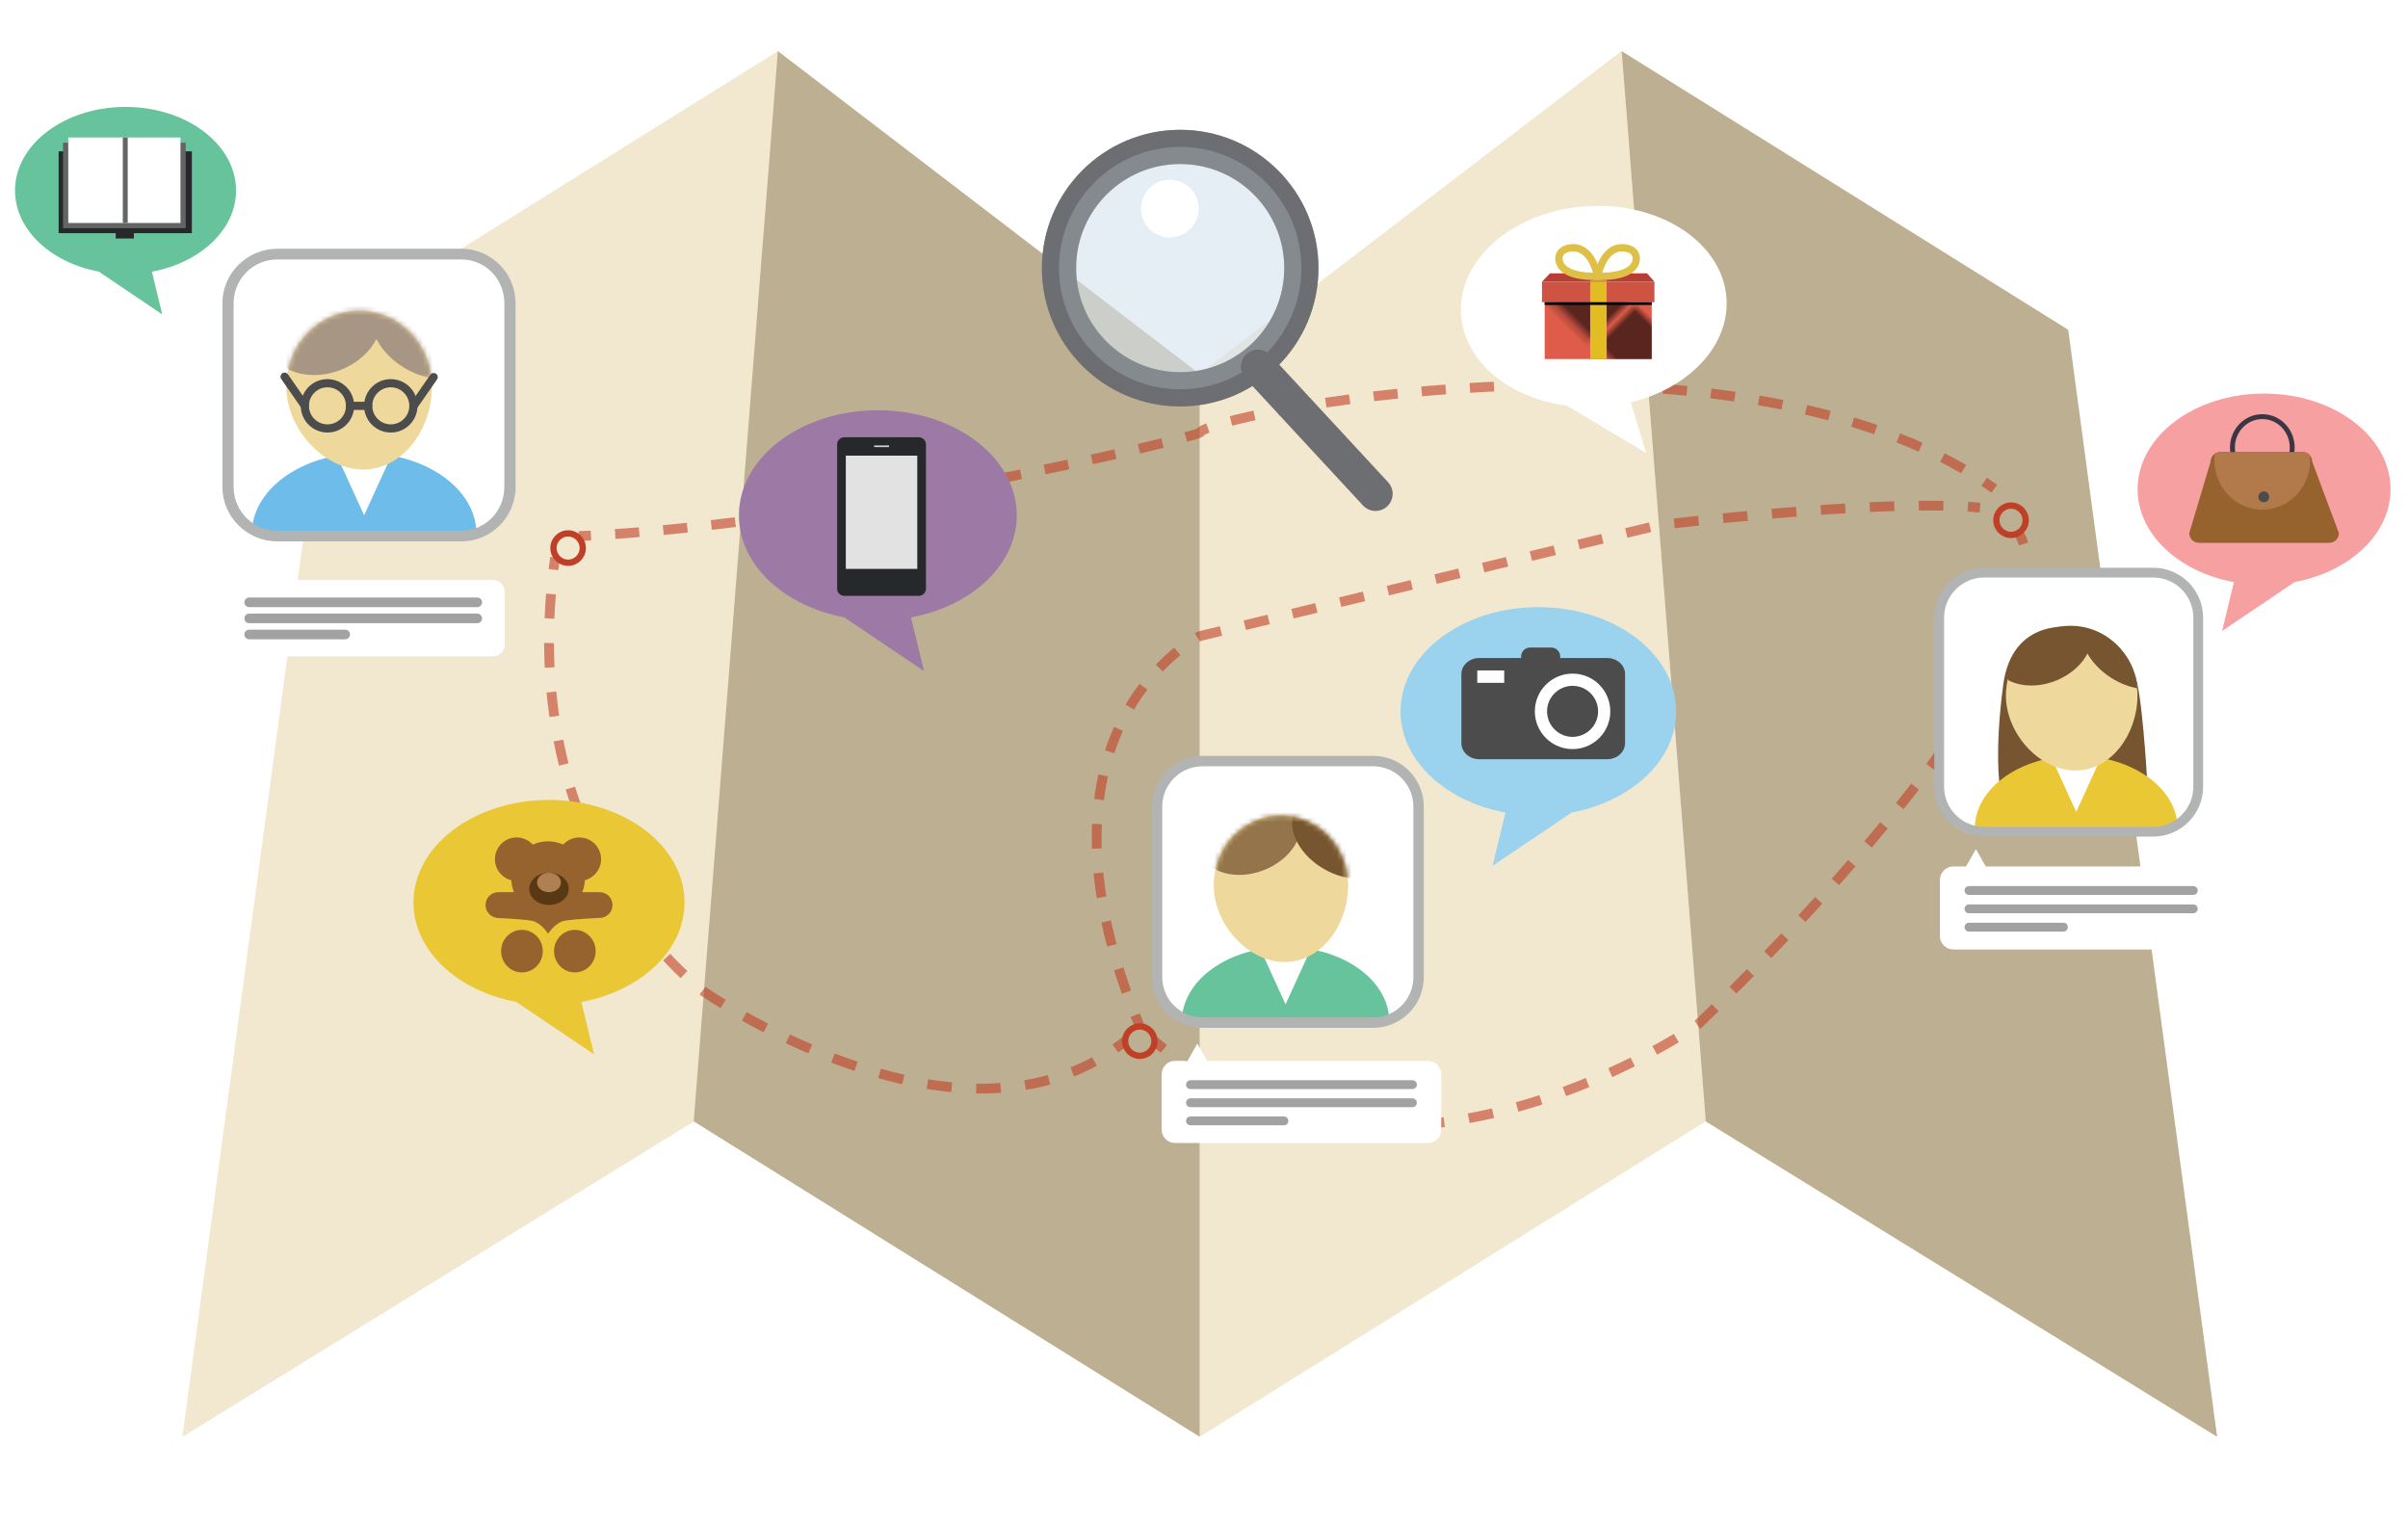<?xml version="1.0" encoding="UTF-8"?>
<!-- Generator: Adobe Illustrator 17.0.0, SVG Export Plug-In . SVG Version: 6.00 Build 0)  -->
<!DOCTYPE svg PUBLIC "-//W3C//DTD SVG 1.1//EN" "http://www.w3.org/Graphics/SVG/1.1/DTD/svg11.dtd">
<svg version="1.1" id="Layer_1" xmlns="http://www.w3.org/2000/svg" xmlns:xlink="http://www.w3.org/1999/xlink" x="0px" y="0px" width="492.664px" height="311.639px" viewBox="0 0 492.664 311.639" enable-background="new 0 0 492.664 311.639" xml:space="preserve">
<pattern x="-176.336" y="-137.361" width="139.333" height="150.035" patternUnits="userSpaceOnUse" id="New_Pattern_Swatch_1" viewBox="0 -150.035 139.333 150.035" overflow="visible">
	<g>
		<polygon fill="none" points="0,0 139.333,0 139.333,-150.035 0,-150.035   "/>
		<polygon points="7.333,0 0,0 0,-150.035 7.333,-150.035   "/>
		<polygon points="22,0 14.667,0 14.667,-150.035 22,-150.035   "/>
		<polygon points="36.667,0 29.333,0 29.333,-150.035 36.667,-150.035   "/>
		<polygon points="51.333,0 44,0 44,-150.035 51.333,-150.035   "/>
		<polygon points="66,0 58.667,0 58.667,-150.035 66,-150.035   "/>
		<polygon points="80.667,0 73.333,0 73.333,-150.035 80.667,-150.035   "/>
		<polygon points="95.333,0 88,0 88,-150.035 95.333,-150.035   "/>
		<polygon points="110,0 102.667,0 102.667,-150.035 110,-150.035   "/>
		<polygon points="124.667,0 117.333,0 117.333,-150.035 124.667,-150.035   "/>
		<polygon points="139.333,0 132,0 132,-150.035 139.333,-150.035   "/>
	</g>
</pattern>
<g>
	<g>
		<path fill="#F6E7C6" d="M453.552,295.907c-0.363,0-0.728-0.099-1.05-0.298l-103.555-63.856l-102.329,63.776    c-0.062,0.044-0.125,0.084-0.191,0.121c-0.305,0.169-0.642,0.254-0.979,0.254c-0.091,0-0.183-0.006-0.273-0.019    c-0.245-0.032-0.484-0.11-0.706-0.234c-0.067-0.037-0.131-0.078-0.192-0.122L141.942,231.75l-103.56,63.859    c-0.322,0.199-0.686,0.298-1.05,0.298c-0.379,0-0.758-0.107-1.089-0.322c-0.648-0.422-0.996-1.179-0.893-1.944L65.808,67.207    c0.079-0.59,0.417-1.115,0.923-1.43l91.372-57.015c0.325-0.203,0.692-0.303,1.059-0.303c0.43,0,0.858,0.138,1.216,0.412    l85.07,65.126l84.97-65.05c0.077-0.066,0.159-0.127,0.247-0.182c0.325-0.203,0.694-0.305,1.062-0.305    c0.064,0,0.127,0.003,0.19,0.009c0.188,0.017,0.373,0.061,0.553,0.132c0.147,0.059,0.286,0.134,0.413,0.224l91.27,56.951    c0.506,0.315,0.844,0.84,0.924,1.43l30.458,226.433c0.103,0.766-0.245,1.522-0.894,1.944    C454.311,295.799,453.931,295.907,453.552,295.907z"/>
		<path fill="#FFFFFF" d="M331.733,10.459l0.001,0.007l91.361,57.007l30.457,226.433L348.941,229.4l-103.486,64.497v0.01    l-0.008-0.005l-0.008,0.005v-0.01l-103.491-64.501L37.332,293.907L67.79,67.474l91.372-57.014l86.285,66.057l86.275-66.049    l-0.001-0.008l0.006,0.004L331.733,10.459 M159.162,6.459c-0.733,0-1.467,0.201-2.117,0.606L65.672,64.08    c-1.011,0.631-1.688,1.679-1.847,2.86L33.368,293.374c-0.206,1.532,0.489,3.046,1.786,3.888c0.662,0.43,1.42,0.645,2.179,0.645    c0.727,0,1.455-0.198,2.099-0.595l102.505-63.209l101.235,63.095c0.108,0.074,0.221,0.144,0.337,0.208    c0.604,0.333,1.271,0.499,1.937,0.499c0.168,0,0.336-0.011,0.503-0.032c0.497-0.062,0.986-0.218,1.439-0.468    c0.115-0.064,0.227-0.133,0.334-0.207l101.23-63.092l102.5,63.206c0.644,0.397,1.372,0.595,2.099,0.595    c0.759,0,1.517-0.215,2.179-0.645c1.297-0.842,1.992-2.356,1.786-3.888L427.059,66.94c-0.159-1.181-0.836-2.229-1.847-2.86    L333.973,7.149c-0.197-0.133-0.407-0.25-0.629-0.347c-0.518-0.228-1.068-0.34-1.615-0.34c-0.123,0-0.247,0.006-0.369,0.017    c-0.601,0.055-1.192,0.246-1.726,0.573c-0.167,0.102-0.324,0.215-0.471,0.338l-83.715,64.089L161.594,7.283    C160.879,6.736,160.022,6.459,159.162,6.459L159.162,6.459z"/>
	</g>
	<g>
		<polygon opacity="0.4" fill="#ECE6DD" points="142.003,229.396 37.387,293.907 67.845,67.474 159.217,10.459   "/>
		<polygon fill="#BDAF92" points="348.991,229.396 453.607,293.907 423.149,67.474 331.777,10.459   "/>
		<polygon fill="#BDAF92" points="245.442,76.522 159.149,10.459 141.935,229.396 245.442,293.907   "/>
		<polygon opacity="0.4" fill="#ECE6DD" points="245.494,76.522 331.788,10.459 349.002,229.396 245.494,293.907   "/>
	</g>
	<path fill="#FFFFFF" stroke="#B2B3B3" stroke-width="1.672" stroke-miterlimit="10" d="M104.027,99.63   c0,5.54-4.491,10.032-10.032,10.032H56.378c-5.54,0-10.032-4.491-10.032-10.032V62.012c0-5.54,4.491-10.032,10.032-10.032h37.618   c5.54,0,10.032,4.491,10.032,10.032V99.63z"/>
	<path fill="#6EBCE9" d="M74.499,92.703c-12.689,0-22.975,7.373-22.975,16.467h45.95C97.475,100.076,87.188,92.703,74.499,92.703z"/>
	<polygon fill="#FFFFFF" points="68.691,92.703 80.308,92.703 74.499,105.417  "/>
	<g>
		<path fill="#EFD89C" d="M88.371,79.074c0,8.562-5.817,16.973-14.044,16.973S58.58,87.637,58.58,79.074s6.669-15.503,14.896-15.503    S88.371,70.512,88.371,79.074z"/>
	</g>
	<defs>
		<filter id="Adobe_OpacityMaskFilter" filterUnits="userSpaceOnUse" x="54.972" y="58.001" width="44.591" height="19.65">
			<feColorMatrix type="matrix" values="1 0 0 0 0  0 1 0 0 0  0 0 1 0 0  0 0 0 1 0"/>
		</filter>
	</defs>
	<mask maskUnits="userSpaceOnUse" x="54.972" y="58.001" width="44.591" height="19.65" id="SVGID_1_">
		<g filter="url(#Adobe_OpacityMaskFilter)">
			<ellipse fill="#EFD89C" cx="73.5" cy="78.455" rx="14.791" ry="14.897"/>
		</g>
	</mask>
	<g mask="url(#SVGID_1_)">
		<g>
			<g>
				<path fill="#A89685" d="M70.661,75.257c-5.908,2.788-12.575,1.523-14.893-2.826c-2.317-4.349,0.593-10.134,6.501-12.922      c5.908-2.788,12.575-1.523,14.893,2.826C79.48,66.683,76.569,72.469,70.661,75.257z"/>
			</g>
			<g>
				<path fill="#A89685" d="M92.808,60.413c5.894,3.561,8.408,9.767,5.615,13.861c-2.793,4.094-9.835,4.526-15.729,0.965      s-8.408-9.767-5.615-13.861C79.871,57.284,86.913,56.852,92.808,60.413z"/>
			</g>
		</g>
	</g>
	
		<circle fill="none" stroke="#4C4C4D" stroke-width="1.672" stroke-linecap="round" stroke-miterlimit="10" cx="66.998" cy="83.022" r="4.626"/>
	
		<circle fill="none" stroke="#4C4C4D" stroke-width="1.672" stroke-linecap="round" stroke-miterlimit="10" cx="79.953" cy="83.022" r="4.626"/>
	
		<line fill="none" stroke="#4C4C4D" stroke-width="1.672" stroke-linecap="round" stroke-miterlimit="10" x1="71.624" y1="83.022" x2="75.328" y2="83.022"/>
	
		<line fill="none" stroke="#4C4C4D" stroke-width="1.672" stroke-linecap="round" stroke-miterlimit="10" x1="58.226" y1="77.057" x2="62.373" y2="83.022"/>
	
		<line fill="none" stroke="#4C4C4D" stroke-width="1.672" stroke-linecap="round" stroke-miterlimit="10" x1="88.726" y1="77.147" x2="84.579" y2="83.112"/>
	<path fill="none" stroke="#B2B3B3" stroke-width="2.189" stroke-miterlimit="10" d="M104.384,99.63   c0,5.54-4.491,10.032-10.032,10.032H56.735c-5.54,0-10.032-4.491-10.032-10.032V62.012c0-5.54,4.491-10.032,10.032-10.032h37.618   c5.54,0,10.032,4.491,10.032,10.032V99.63z"/>
	<path fill="#67C39C" d="M3.072,38.972c0-9.445,10.123-17.101,22.61-17.101c12.487,0,22.61,7.656,22.61,17.101   c0,6.954-5.488,12.939-13.368,15.612c-1.228,0.416-2.516,0.747-3.848,0.994l2.117,8.735l-12.984-8.747   C10.366,53.714,3.072,46.989,3.072,38.972z"/>
	<g opacity="0.6">
		<g>
			<path fill="none" stroke="#C04027" stroke-width="2" stroke-miterlimit="10" d="M113.569,114.045     c-0.118,0.832-0.227,1.659-0.328,2.479"/>
			<path fill="none" stroke="#C04027" stroke-width="2" stroke-miterlimit="10" stroke-dasharray="5.018,5.018" d="     M112.73,121.517c-4.587,55.705,31.356,81.386,31.356,81.386s48.522,33.888,82.024,12.973"/>
			<path fill="none" stroke="#C04027" stroke-width="2" stroke-miterlimit="10" d="M228.197,214.487     c0.673-0.477,1.34-0.977,1.999-1.502"/>
		</g>
	</g>
	<g opacity="0.6">
		<g>
			<path fill="none" stroke="#C04027" stroke-width="2" stroke-miterlimit="10" d="M236.196,212.985     c0.639,0.547,1.28,1.079,1.924,1.596"/>
			<path fill="none" stroke="#C04027" stroke-width="2" stroke-miterlimit="10" stroke-dasharray="5.084,5.084" d="M242.189,217.63     c46.986,32.774,105.24-8.103,105.24-8.103s71.096-67.085,67.14-95.784"/>
			<path fill="none" stroke="#C04027" stroke-width="2" stroke-miterlimit="10" d="M414.008,111.271     c-0.261-0.8-0.596-1.562-1.008-2.282"/>
		</g>
	</g>
	<g opacity="0.6">
		<g>
			<path fill="none" stroke="#C04027" stroke-width="2" stroke-miterlimit="10" d="M405.102,103.845     c-0.789-0.078-1.621-0.145-2.49-0.2"/>
			<path fill="none" stroke="#C04027" stroke-width="2" stroke-miterlimit="10" stroke-dasharray="5.018,5.018" d="     M397.595,103.451c-21.919-0.393-58.194,3.966-58.194,3.966l-93.891,22.697c0,0-35.858,17.742-14.164,75.214"/>
			<path fill="none" stroke="#C04027" stroke-width="2" stroke-miterlimit="10" d="M232.253,207.669     c0.304,0.765,0.618,1.537,0.942,2.316"/>
		</g>
	</g>
	<g opacity="0.6">
		<g>
			<path fill="none" stroke="#C04027" stroke-width="2" stroke-miterlimit="10" d="M408.014,99.972     c-0.677-0.481-1.365-0.952-2.061-1.413"/>
			<path fill="none" stroke="#C04027" stroke-width="2" stroke-miterlimit="10" stroke-dasharray="4.94,4.94" d="     M401.756,95.961c-53.938-31.216-154.778-11.09-156.246-7.466c-1.594,1.205-71.86,17.902-122.137,20.912"/>
			<path fill="none" stroke="#C04027" stroke-width="2" stroke-miterlimit="10" d="M120.902,109.545     c-0.837,0.043-1.669,0.082-2.494,0.117"/>
		</g>
	</g>
	<circle fill="none" stroke="#C04027" stroke-width="1.286" stroke-miterlimit="10" cx="116.231" cy="112.118" r="3"/>
	<circle fill="none" stroke="#C04027" stroke-width="1.286" stroke-miterlimit="10" cx="233.196" cy="212.985" r="3"/>
	<circle fill="none" stroke="#C04027" stroke-width="1.286" stroke-miterlimit="10" cx="411.446" cy="106.426" r="3"/>
	<g>
		<path fill="#FFFFFF" stroke="#B2B3B3" stroke-miterlimit="10" d="M449.747,160.926c0,5.091-4.127,9.217-9.217,9.217h-34.565    c-5.091,0-9.217-4.127-9.217-9.217v-34.565c0-5.091,4.127-9.217,9.217-9.217h34.565c5.091,0,9.217,4.127,9.217,9.217V160.926z"/>
		<g>
			<path fill="#775531" d="M424.053,128.297c0,0-12.348-2.089-14.195,11.735s-0.72,20.702-0.72,20.702l30.286,1.132     c0,0-0.806-15.81-2.151-22.031C434.971,129.183,424.053,128.297,424.053,128.297z"/>
			<path fill="#E9C735" d="M424.783,154.606c-11.461,0-20.752,6.659-20.752,14.874h41.505     C445.535,161.265,436.244,154.606,424.783,154.606z"/>
			<polygon fill="#FFFFFF" points="419.537,154.606 430.03,154.606 424.783,166.089    "/>
			<g>
				<path fill="#EFD89C" d="M437.313,142.295c0,7.734-5.255,15.331-12.685,15.331s-14.224-7.597-14.224-15.331      c0-7.734,6.024-14.003,13.455-14.003S437.313,134.561,437.313,142.295z"/>
			</g>
			<g>
				<g>
					<g>
						<path fill="#775531" d="M427.889,128.915c0.3,1.512,0.022,3.122-0.736,4.641c-1.058,2.125-3.056,4.073-5.737,5.339        c-3.694,1.746-7.719,1.733-10.539,0.256c1.215-6.172,6.621-10.823,13.105-10.823c0.792,0,1.566,0.069,2.321,0.205        L427.889,128.915z"/>
					</g>
					<g>
						<path fill="#775531" d="M426.304,128.533c-0.316,1.591-0.003,3.34,0.849,5.023c1.007,1.995,2.769,3.893,5.134,5.323        c1.623,0.982,3.343,1.626,5.02,1.942c-0.395-5.639-4.237-10.314-9.418-11.906L426.304,128.533z"/>
					</g>
				</g>
			</g>
			<path fill="#775531" d="M436.991,140.505c-1.676-0.316-3.397-0.96-5.02-1.942c-2.365-1.43-4.126-3.328-5.134-5.323     c-1.058,2.125-3.056,4.073-5.737,5.339c-3.694,1.746-7.719,1.733-10.539,0.256c1.216-6.172,6.621-10.823,13.105-10.823     c0.792,0,1.566,0.069,2.32,0.205c0.54,0.092,1.07,0.221,1.585,0.382C432.754,130.19,436.597,134.866,436.991,140.505z"/>
		</g>
		<g>
			<path fill="none" stroke="#B2B3B3" stroke-width="2" stroke-miterlimit="10" d="M449.747,160.926     c0,5.091-4.127,9.217-9.217,9.217h-34.565c-5.091,0-9.217-4.127-9.217-9.217v-34.565c0-5.091,4.127-9.217,9.217-9.217h34.565     c5.091,0,9.217,4.127,9.217,9.217V160.926z"/>
			<g>
				<path fill="#FFFFFF" d="M454.69,180.018v11.454c0,1.528-1.239,2.767-2.767,2.767h-52.268c-1.528,0-2.767-1.239-2.767-2.767      v-11.454c0-1.528,1.239-2.767,2.767-2.767h2.584l2.017-3.554l2.017,3.554h45.651C453.452,177.251,454.69,178.49,454.69,180.018z      "/>
				<g>
					
						<line fill="none" stroke="#A3A2A2" stroke-width="1.812" stroke-linecap="round" stroke-miterlimit="10" x1="402.842" y1="182.172" x2="448.736" y2="182.172"/>
					
						<line fill="none" stroke="#A3A2A2" stroke-width="1.812" stroke-linecap="round" stroke-miterlimit="10" x1="402.842" y1="185.918" x2="448.736" y2="185.918"/>
					
						<line fill="none" stroke="#A3A2A2" stroke-width="1.812" stroke-linecap="round" stroke-miterlimit="10" x1="402.842" y1="189.663" x2="422.167" y2="189.663"/>
				</g>
			</g>
		</g>
	</g>
	<g>
		<path fill="#FFFFFF" d="M103.271,121.087v10.752c0,1.343-1.089,2.431-2.431,2.431H48.778c-1.343,0-2.431-1.089-2.431-2.431    v-10.752c0-1.343,1.089-2.431,2.431-2.431h2.271l1.772-3.122l1.772,3.122h46.247C102.182,118.656,103.271,119.744,103.271,121.087    z"/>
		<g>
			
				<line fill="none" stroke="#A3A2A2" stroke-width="1.971" stroke-linecap="round" stroke-miterlimit="10" x1="50.984" y1="123.216" x2="97.642" y2="123.216"/>
			
				<line fill="none" stroke="#A3A2A2" stroke-width="1.971" stroke-linecap="round" stroke-miterlimit="10" x1="50.984" y1="126.507" x2="97.642" y2="126.507"/>
			
				<line fill="none" stroke="#A3A2A2" stroke-width="1.971" stroke-linecap="round" stroke-miterlimit="10" x1="50.984" y1="129.797" x2="70.631" y2="129.797"/>
		</g>
	</g>
	<g>
		<path fill="#FFFFFF" d="M298.909,64.207c-0.626-11.348,11.03-21.218,26.033-22.045c15.003-0.827,27.673,7.701,28.299,19.049    c0.461,8.356-5.737,15.91-15.027,19.643c-1.447,0.582-2.974,1.064-4.558,1.449l3.123,10.355l-16.181-9.65    C308.65,81.437,299.44,73.839,298.909,64.207z"/>
		<g>
			<rect x="315.479" y="57.626" fill="#CF5343" width="23.011" height="4.194"/>
			<polygon fill="#B83D34" points="317.137,55.911 336.975,55.911 338.49,57.626 315.479,57.626    "/>
			<rect x="316.035" y="61.82" fill="#DF5C4A" width="21.899" height="11.63"/>
			
				<pattern id="SVGID_2_" xlink:href="#New_Pattern_Swatch_1" patternTransform="matrix(1.09 -1.09 1.09 1.09 9021.551 -7666.493)">
			</pattern>
			<rect x="316.035" y="61.82" opacity="0.6" fill="url(#SVGID_2_)" width="21.899" height="11.63"/>
			<rect x="325.343" y="57.626" fill="#E2BC23" width="3.372" height="15.825"/>
			<rect x="325.353" y="57.297" fill="#C89E2D" width="3.372" height="0.329"/>
			<g>
				<path fill="none" stroke="#DDC045" stroke-width="1.504" stroke-miterlimit="10" d="M318.974,52.566      c-0.192,1.397,0.719,4.101,7.888,3.979c0,0-1.002-5.954-5.103-5.863C320.361,50.743,319.148,51.3,318.974,52.566z"/>
				<path fill="none" stroke="#DDC045" stroke-width="1.504" stroke-miterlimit="10" d="M334.75,52.566      c0.192,1.397-0.719,4.101-7.888,3.979c0,0,1.002-5.954,5.103-5.863C333.362,50.743,334.576,51.3,334.75,52.566z"/>
			</g>
			<rect x="316.035" y="61.82" width="21.899" height="0.564"/>
		</g>
	</g>
	<g>
		<path fill="#E9C735" d="M84.602,184.612c0-11.581,12.412-20.969,27.724-20.969c15.311,0,27.723,9.388,27.723,20.969    c0,8.527-6.73,15.866-16.391,19.142c-1.505,0.511-3.085,0.916-4.718,1.218l2.596,10.711l-15.921-10.725    C93.546,202.688,84.602,194.441,84.602,184.612z"/>
		<g>
			<path fill="#96622E" d="M125.315,185.143c0,1.453-1.178,2.632-2.632,2.632c0,0-5.321,0.227-7.217,0.591     c-1.785,0.343-3.159,2.398-3.313,2.637h-0.015c-0.155-0.239-1.529-2.294-3.313-2.637c-1.895-0.364-7.217-0.591-7.217-0.591     l0.001-0.027c-1.284-0.175-2.274-1.273-2.274-2.605c0-1.406,1.103-2.551,2.491-2.625l0-0.007h3.335     c-0.312-0.76-0.503-1.581-0.55-2.441c-1.926-0.487-3.351-2.23-3.351-4.307c0-2.454,1.989-4.443,4.442-4.443     c1.312,0,2.49,0.569,3.304,1.473c0.954-0.437,2.014-0.682,3.132-0.682c1.105,0,2.153,0.24,3.099,0.667     c0.813-0.896,1.986-1.458,3.291-1.458c2.454,0,4.442,1.989,4.442,4.443c0,2.06-1.402,3.792-3.304,4.295     c-0.046,0.865-0.238,1.69-0.551,2.454h3.349l0,0.011c0.072-0.006,0.145-0.011,0.218-0.011     C124.137,182.511,125.315,183.689,125.315,185.143z M106.788,190.222c-2.353,0-4.26,1.949-4.26,4.353s1.907,4.353,4.26,4.353     c2.353,0,4.26-1.949,4.26-4.353S109.141,190.222,106.788,190.222z M117.611,190.224c-2.353,0-4.26,1.948-4.26,4.351     c0,2.403,1.907,4.351,4.26,4.351s4.26-1.948,4.26-4.351C121.871,192.173,119.964,190.224,117.611,190.224z"/>
			<ellipse fill="#593913" cx="112.325" cy="181.828" rx="4.039" ry="3.296"/>
			<ellipse fill="#AF8052" cx="112.325" cy="180.524" rx="2.441" ry="1.992"/>
		</g>
	</g>
	<path fill="#D1D2D1" d="M180.894,107.609c0,0.714-0.579,1.292-1.292,1.292l0,0c-0.714,0-1.292-0.578-1.292-1.292l0,0   c0-0.714,0.579-1.292,1.292-1.292l0,0C180.315,106.317,180.894,106.896,180.894,107.609L180.894,107.609z"/>
	<g>
		<path fill="#9D79A5" d="M151.179,105.424c0-11.873,12.725-21.498,28.423-21.498c15.697,0,28.423,9.625,28.423,21.498    c0,8.742-6.899,16.266-16.805,19.625c-1.543,0.523-3.163,0.939-4.837,1.249l2.661,10.981l-16.323-10.996    C160.349,123.956,151.179,115.502,151.179,105.424z"/>
		<path fill="#27282B" d="M189.446,120.473c0,0.786-0.678,1.423-1.514,1.423H172.79c-0.836,0-1.514-0.637-1.514-1.423V90.871    c0-0.786,0.678-1.423,1.514-1.423h15.142c0.836,0,1.514,0.637,1.514,1.423V120.473z"/>
		<rect x="173.049" y="93.21" fill="#E2E2E2" width="14.623" height="23.17"/>
		<path fill="#D1D2D1" d="M181.904,91.297c0,0.093-0.025,0.169-0.055,0.169h-2.975c-0.031,0-0.055-0.076-0.055-0.169l0,0    c0-0.093,0.025-0.169,0.055-0.169h2.975C181.879,91.128,181.904,91.204,181.904,91.297L181.904,91.297z"/>
	</g>
	<path fill="#FFFFFF" stroke="#B2B3B3" stroke-width="1.551" stroke-miterlimit="10" d="M290.233,199.894   c0,5.139-4.166,9.306-9.306,9.306h-34.897c-5.139,0-9.306-4.166-9.306-9.306v-34.897c0-5.139,4.166-9.306,9.306-9.306h34.897   c5.139,0,9.306,4.166,9.306,9.306V199.894z"/>
	<g>
		<path fill="#FFFFFF" d="M294.868,219.754v11.334c0,1.512-1.226,2.738-2.738,2.738h-51.721c-1.512,0-2.738-1.226-2.738-2.738    v-11.334c0-1.512,1.226-2.738,2.738-2.738h2.557l1.996-3.516l1.996,3.516h45.173C293.642,217.016,294.868,218.242,294.868,219.754    z"/>
		
			<line fill="none" stroke="#A3A2A2" stroke-width="1.812" stroke-linecap="round" stroke-miterlimit="10" x1="243.563" y1="221.886" x2="288.976" y2="221.886"/>
		
			<line fill="none" stroke="#A3A2A2" stroke-width="1.812" stroke-linecap="round" stroke-miterlimit="10" x1="243.563" y1="225.592" x2="288.976" y2="225.592"/>
		
			<line fill="none" stroke="#A3A2A2" stroke-width="1.812" stroke-linecap="round" stroke-miterlimit="10" x1="243.563" y1="229.298" x2="262.685" y2="229.298"/>
		<g>
			<path fill="#67C39C" d="M263.018,193.718c-11.711,0-21.205,6.805-21.205,15.199h42.411     C284.223,200.523,274.729,193.718,263.018,193.718z"/>
			<polygon fill="#FFFFFF" points="257.657,193.718 268.379,193.718 263.018,205.452    "/>
			<g>
				<path fill="#EFD89C" d="M275.822,181.139c0,7.903-5.369,15.665-12.962,15.665c-7.593,0-14.534-7.763-14.534-15.665      c0-7.903,6.155-14.309,13.748-14.309C269.666,166.83,275.822,173.236,275.822,181.139z"/>
			</g>
			<defs>
				<filter id="Adobe_OpacityMaskFilter_1_" filterUnits="userSpaceOnUse" x="244.995" y="161.689" width="41.156" height="18.136">
					<feColorMatrix type="matrix" values="1 0 0 0 0  0 1 0 0 0  0 0 1 0 0  0 0 0 1 0"/>
				</filter>
			</defs>
			<mask maskUnits="userSpaceOnUse" x="244.995" y="161.689" width="41.156" height="18.136" id="SVGID_3_">
				<g filter="url(#Adobe_OpacityMaskFilter_1_)">
					<ellipse fill="#EFD89C" cx="262.096" cy="180.568" rx="13.651" ry="13.75"/>
				</g>
			</mask>
			<g mask="url(#SVGID_3_)">
				<path fill="#94754B" d="M259.476,177.616c-5.453,2.573-11.607,1.405-13.746-2.609c-2.139-4.014,0.548-9.354,6-11.927      c5.453-2.573,11.607-1.405,13.746,2.609C267.615,169.702,264.928,175.042,259.476,177.616z"/>
				<path fill="#775531" d="M279.916,163.915c5.44,3.287,7.76,9.014,5.183,12.793c-2.578,3.779-9.077,4.177-14.518,0.891      c-5.44-3.287-7.76-9.014-5.183-12.793S274.476,160.628,279.916,163.915z"/>
			</g>
		</g>
		<path fill="none" stroke="#B2B3B3" stroke-width="2.132" stroke-miterlimit="10" d="M290.233,199.894    c0,5.139-4.166,9.306-9.306,9.306h-34.897c-5.139,0-9.306-4.166-9.306-9.306v-34.897c0-5.139,4.166-9.306,9.306-9.306h34.897    c5.139,0,9.306,4.166,9.306,9.306V199.894z"/>
	</g>
	<path fill="#F6A0A1" d="M489.093,100.081c0-10.808-11.584-19.569-25.873-19.569c-14.289,0-25.873,8.761-25.873,19.569   c0,7.958,6.28,14.807,15.297,17.865c1.405,0.477,2.879,0.855,4.403,1.137l-2.423,9.996l14.858-10.01   C480.746,116.951,489.093,109.255,489.093,100.081z"/>
	<path fill="#96622E" d="M478.528,109.068c0,1.097-0.889,1.986-1.986,1.986h-26.644c-1.097,0-1.986-0.889-1.986-1.986l4.36-14.611   c0-1.097,0.889-1.986,1.986-1.986h16.829c1.097,0,1.986,0.889,1.986,1.986L478.528,109.068z"/>
	<ellipse fill="none" stroke="#3B3544" stroke-miterlimit="10" cx="462.859" cy="91.549" rx="6.115" ry="6.318"/>
	<path fill="#B2794B" d="M472.659,94.135c0,5.588-4.389,10.124-9.802,10.124c-5.409,0-9.798-4.536-9.798-10.124   c0-0.425,0.024-0.838,0.075-1.247v-0.004c0.334-0.258,0.751-0.413,1.207-0.413h16.828c0.564,0,1.076,0.234,1.438,0.616v0.004   C472.643,93.436,472.659,93.782,472.659,94.135z"/>
	<circle fill="#4C4C4D" cx="463.156" cy="101.639" r="1.107"/>
	<path fill="#9BD2EE" d="M342.93,145.524c0-11.777-12.622-21.323-28.193-21.323c-15.57,0-28.192,9.547-28.192,21.323   c0,8.671,6.844,16.134,16.668,19.466c1.531,0.519,3.137,0.931,4.798,1.239l-2.64,10.892l16.19-10.907   C333.834,163.906,342.93,155.52,342.93,145.524z"/>
	<path fill="#4C4C4D" d="M328.822,134.612h-9.632c0.015-0.096,0.025-0.193,0.025-0.293c0-1.025-0.831-1.856-1.856-1.856h-4.295   c-1.025,0-1.856,0.831-1.856,1.856c0,0.1,0.01,0.197,0.025,0.293h-8.582c-2.021,0-3.658,1.471-3.658,3.286v14.131   c0,1.815,1.638,3.286,3.658,3.286h26.169c2.021,0,3.658-1.471,3.658-3.286v-14.131   C332.481,136.083,330.843,134.612,328.822,134.612z"/>
	<circle fill="#4C4C4D" stroke="#FFFFFF" stroke-width="2.5" stroke-miterlimit="10" cx="321.74" cy="145.521" r="6.47"/>
	<rect x="302.24" y="137.151" fill="#FDFDFE" width="5.515" height="2.539"/>
	<polygon fill="#27282B" points="12.001,30.958 12.001,47.697 23.677,47.697 23.677,48.791 27.394,48.791 27.394,47.697    39.255,47.697 39.255,30.958  "/>
	<rect x="12.895" y="29.199" fill="#636464" width="25.103" height="17.486"/>
	<rect x="13.968" y="28.126" fill="#FFFFFF" width="22.957" height="17.486"/>
	<line fill="none" stroke="#636464" stroke-miterlimit="10" x1="25.628" y1="28.126" x2="25.628" y2="45.613"/>
	<g>
		
			<circle fill="none" stroke="#6D6E71" stroke-width="7" stroke-linecap="round" stroke-miterlimit="10" cx="241.46" cy="54.844" r="24.791"/>
		<g>
			
				<circle opacity="0.6" fill="#D3E2EE" stroke="#6D6E71" stroke-width="7" stroke-linecap="round" stroke-miterlimit="10" cx="241.46" cy="54.844" r="24.791"/>
			<circle fill="#FFFFFF" cx="239.343" cy="42.672" r="5.906"/>
			
				<line fill="#B3CEE6" stroke="#6D6E71" stroke-width="7" stroke-linecap="round" stroke-miterlimit="10" x1="257.366" y1="75.028" x2="281.425" y2="101.024"/>
		</g>
	</g>
</g>
</svg>